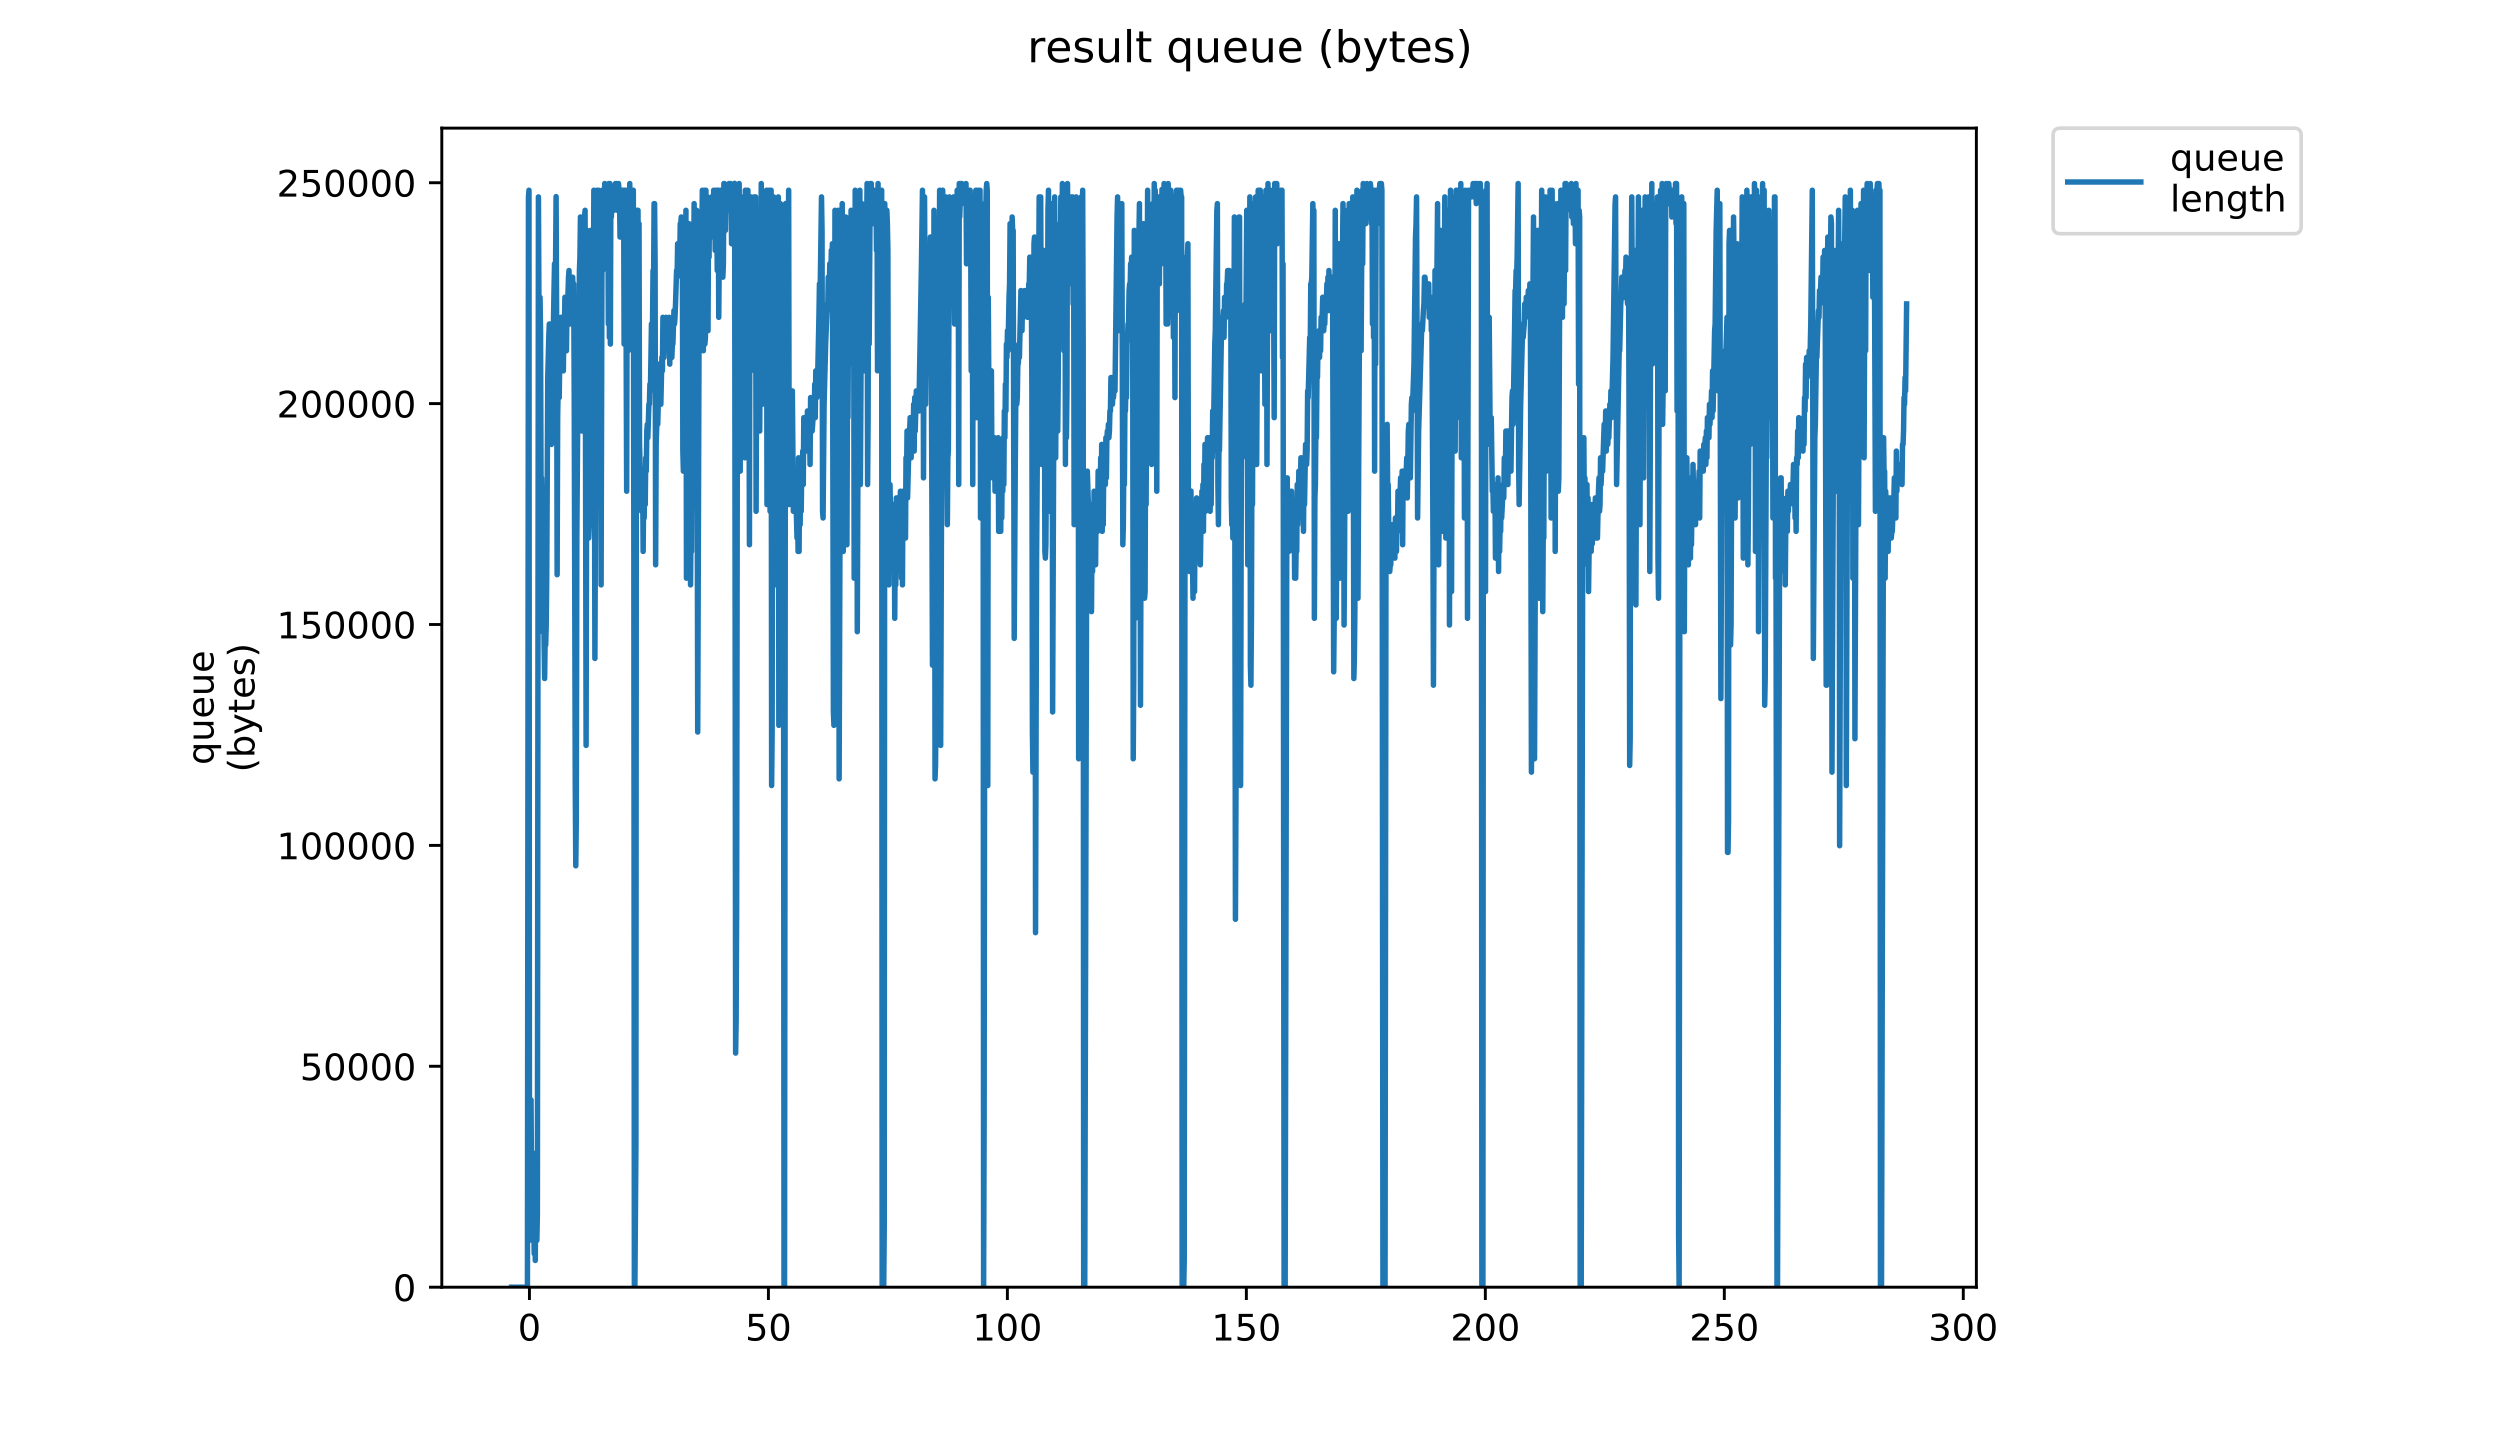 <?xml version="1.0" encoding="utf-8" standalone="no"?>
<!DOCTYPE svg PUBLIC "-//W3C//DTD SVG 1.1//EN"
  "http://www.w3.org/Graphics/SVG/1.1/DTD/svg11.dtd">
<!-- Created with matplotlib (https://matplotlib.org/) -->
<svg height="396pt" version="1.1" viewBox="0 0 684 396" width="684pt" xmlns="http://www.w3.org/2000/svg" xmlns:xlink="http://www.w3.org/1999/xlink">
 <defs>
  <style type="text/css">
*{stroke-linecap:butt;stroke-linejoin:round;}
  </style>
 </defs>
 <g id="figure_1">
  <g id="patch_1">
   <path d="M 0 396 
L 684 396 
L 684 0 
L 0 0 
z
" style="fill:#ffffff;"/>
  </g>
  <g id="axes_1">
   <g id="patch_2">
    <path d="M 120.879 352.174 
L 540.734 352.174 
L 540.734 35.062 
L 120.879 35.062 
z
" style="fill:#ffffff;"/>
   </g>
   <g id="matplotlib.axis_1">
    <g id="xtick_1">
     <g id="line2d_1">
      <defs>
       <path d="M 0 0 
L 0 3.5 
" id="m2d7623008f" style="stroke:#000000;stroke-width:0.8;"/>
      </defs>
      <g>
       <use style="stroke:#000000;stroke-width:0.8;" x="144.853" xlink:href="#m2d7623008f" y="352.174"/>
      </g>
     </g>
     <g id="text_1">
      <!-- 0 -->
      <defs>
       <path d="M 31.781 66.406 
Q 24.172 66.406 20.328 58.906 
Q 16.5 51.422 16.5 36.375 
Q 16.5 21.391 20.328 13.891 
Q 24.172 6.391 31.781 6.391 
Q 39.453 6.391 43.281 13.891 
Q 47.125 21.391 47.125 36.375 
Q 47.125 51.422 43.281 58.906 
Q 39.453 66.406 31.781 66.406 
z
M 31.781 74.219 
Q 44.047 74.219 50.516 64.516 
Q 56.984 54.828 56.984 36.375 
Q 56.984 17.969 50.516 8.266 
Q 44.047 -1.422 31.781 -1.422 
Q 19.531 -1.422 13.062 8.266 
Q 6.594 17.969 6.594 36.375 
Q 6.594 54.828 13.062 64.516 
Q 19.531 74.219 31.781 74.219 
z
" id="DejaVuSans-48"/>
      </defs>
      <g transform="translate(141.672 366.773)scale(0.1 -0.1)">
       <use xlink:href="#DejaVuSans-48"/>
      </g>
     </g>
    </g>
    <g id="xtick_2">
     <g id="line2d_2">
      <g>
       <use style="stroke:#000000;stroke-width:0.8;" x="210.237" xlink:href="#m2d7623008f" y="352.174"/>
      </g>
     </g>
     <g id="text_2">
      <!-- 50 -->
      <defs>
       <path d="M 10.797 72.906 
L 49.516 72.906 
L 49.516 64.594 
L 19.828 64.594 
L 19.828 46.734 
Q 21.969 47.469 24.109 47.828 
Q 26.266 48.188 28.422 48.188 
Q 40.625 48.188 47.75 41.5 
Q 54.891 34.812 54.891 23.391 
Q 54.891 11.625 47.562 5.094 
Q 40.234 -1.422 26.906 -1.422 
Q 22.312 -1.422 17.547 -0.641 
Q 12.797 0.141 7.719 1.703 
L 7.719 11.625 
Q 12.109 9.234 16.797 8.062 
Q 21.484 6.891 26.703 6.891 
Q 35.156 6.891 40.078 11.328 
Q 45.016 15.766 45.016 23.391 
Q 45.016 31 40.078 35.438 
Q 35.156 39.891 26.703 39.891 
Q 22.75 39.891 18.812 39.016 
Q 14.891 38.141 10.797 36.281 
z
" id="DejaVuSans-53"/>
      </defs>
      <g transform="translate(203.874 366.773)scale(0.1 -0.1)">
       <use xlink:href="#DejaVuSans-53"/>
       <use x="63.623" xlink:href="#DejaVuSans-48"/>
      </g>
     </g>
    </g>
    <g id="xtick_3">
     <g id="line2d_3">
      <g>
       <use style="stroke:#000000;stroke-width:0.8;" x="275.62" xlink:href="#m2d7623008f" y="352.174"/>
      </g>
     </g>
     <g id="text_3">
      <!-- 100 -->
      <defs>
       <path d="M 12.406 8.297 
L 28.516 8.297 
L 28.516 63.922 
L 10.984 60.406 
L 10.984 69.391 
L 28.422 72.906 
L 38.281 72.906 
L 38.281 8.297 
L 54.391 8.297 
L 54.391 0 
L 12.406 0 
z
" id="DejaVuSans-49"/>
      </defs>
      <g transform="translate(266.077 366.773)scale(0.1 -0.1)">
       <use xlink:href="#DejaVuSans-49"/>
       <use x="63.623" xlink:href="#DejaVuSans-48"/>
       <use x="127.246" xlink:href="#DejaVuSans-48"/>
      </g>
     </g>
    </g>
    <g id="xtick_4">
     <g id="line2d_4">
      <g>
       <use style="stroke:#000000;stroke-width:0.8;" x="341.004" xlink:href="#m2d7623008f" y="352.174"/>
      </g>
     </g>
     <g id="text_4">
      <!-- 150 -->
      <g transform="translate(331.46 366.773)scale(0.1 -0.1)">
       <use xlink:href="#DejaVuSans-49"/>
       <use x="63.623" xlink:href="#DejaVuSans-53"/>
       <use x="127.246" xlink:href="#DejaVuSans-48"/>
      </g>
     </g>
    </g>
    <g id="xtick_5">
     <g id="line2d_5">
      <g>
       <use style="stroke:#000000;stroke-width:0.8;" x="406.388" xlink:href="#m2d7623008f" y="352.174"/>
      </g>
     </g>
     <g id="text_5">
      <!-- 200 -->
      <defs>
       <path d="M 19.188 8.297 
L 53.609 8.297 
L 53.609 0 
L 7.328 0 
L 7.328 8.297 
Q 12.938 14.109 22.625 23.891 
Q 32.328 33.688 34.812 36.531 
Q 39.547 41.844 41.422 45.531 
Q 43.312 49.219 43.312 52.781 
Q 43.312 58.594 39.234 62.25 
Q 35.156 65.922 28.609 65.922 
Q 23.969 65.922 18.812 64.312 
Q 13.672 62.703 7.812 59.422 
L 7.812 69.391 
Q 13.766 71.781 18.938 73 
Q 24.125 74.219 28.422 74.219 
Q 39.75 74.219 46.484 68.547 
Q 53.219 62.891 53.219 53.422 
Q 53.219 48.922 51.531 44.891 
Q 49.859 40.875 45.406 35.406 
Q 44.188 33.984 37.641 27.219 
Q 31.109 20.453 19.188 8.297 
z
" id="DejaVuSans-50"/>
      </defs>
      <g transform="translate(396.844 366.773)scale(0.1 -0.1)">
       <use xlink:href="#DejaVuSans-50"/>
       <use x="63.623" xlink:href="#DejaVuSans-48"/>
       <use x="127.246" xlink:href="#DejaVuSans-48"/>
      </g>
     </g>
    </g>
    <g id="xtick_6">
     <g id="line2d_6">
      <g>
       <use style="stroke:#000000;stroke-width:0.8;" x="471.772" xlink:href="#m2d7623008f" y="352.174"/>
      </g>
     </g>
     <g id="text_6">
      <!-- 250 -->
      <g transform="translate(462.228 366.773)scale(0.1 -0.1)">
       <use xlink:href="#DejaVuSans-50"/>
       <use x="63.623" xlink:href="#DejaVuSans-53"/>
       <use x="127.246" xlink:href="#DejaVuSans-48"/>
      </g>
     </g>
    </g>
    <g id="xtick_7">
     <g id="line2d_7">
      <g>
       <use style="stroke:#000000;stroke-width:0.8;" x="537.155" xlink:href="#m2d7623008f" y="352.174"/>
      </g>
     </g>
     <g id="text_7">
      <!-- 300 -->
      <defs>
       <path d="M 40.578 39.312 
Q 47.656 37.797 51.625 33 
Q 55.609 28.219 55.609 21.188 
Q 55.609 10.406 48.188 4.484 
Q 40.766 -1.422 27.094 -1.422 
Q 22.516 -1.422 17.656 -0.516 
Q 12.797 0.391 7.625 2.203 
L 7.625 11.719 
Q 11.719 9.328 16.594 8.109 
Q 21.484 6.891 26.812 6.891 
Q 36.078 6.891 40.938 10.547 
Q 45.797 14.203 45.797 21.188 
Q 45.797 27.641 41.281 31.266 
Q 36.766 34.906 28.719 34.906 
L 20.219 34.906 
L 20.219 43.016 
L 29.109 43.016 
Q 36.375 43.016 40.234 45.922 
Q 44.094 48.828 44.094 54.297 
Q 44.094 59.906 40.109 62.906 
Q 36.141 65.922 28.719 65.922 
Q 24.656 65.922 20.016 65.031 
Q 15.375 64.156 9.812 62.312 
L 9.812 71.094 
Q 15.438 72.656 20.344 73.438 
Q 25.25 74.219 29.594 74.219 
Q 40.828 74.219 47.359 69.109 
Q 53.906 64.016 53.906 55.328 
Q 53.906 49.266 50.438 45.094 
Q 46.969 40.922 40.578 39.312 
z
" id="DejaVuSans-51"/>
      </defs>
      <g transform="translate(527.612 366.773)scale(0.1 -0.1)">
       <use xlink:href="#DejaVuSans-51"/>
       <use x="63.623" xlink:href="#DejaVuSans-48"/>
       <use x="127.246" xlink:href="#DejaVuSans-48"/>
      </g>
     </g>
    </g>
   </g>
   <g id="matplotlib.axis_2">
    <g id="ytick_1">
     <g id="line2d_8">
      <defs>
       <path d="M 0 0 
L -3.5 0 
" id="m1f27e682a8" style="stroke:#000000;stroke-width:0.8;"/>
      </defs>
      <g>
       <use style="stroke:#000000;stroke-width:0.8;" x="120.879" xlink:href="#m1f27e682a8" y="352.174"/>
      </g>
     </g>
     <g id="text_8">
      <!-- 0 -->
      <g transform="translate(107.516 355.973)scale(0.1 -0.1)">
       <use xlink:href="#DejaVuSans-48"/>
      </g>
     </g>
    </g>
    <g id="ytick_2">
     <g id="line2d_9">
      <g>
       <use style="stroke:#000000;stroke-width:0.8;" x="120.879" xlink:href="#m1f27e682a8" y="291.737"/>
      </g>
     </g>
     <g id="text_9">
      <!-- 50000 -->
      <g transform="translate(82.066 295.536)scale(0.1 -0.1)">
       <use xlink:href="#DejaVuSans-53"/>
       <use x="63.623" xlink:href="#DejaVuSans-48"/>
       <use x="127.246" xlink:href="#DejaVuSans-48"/>
       <use x="190.869" xlink:href="#DejaVuSans-48"/>
       <use x="254.492" xlink:href="#DejaVuSans-48"/>
      </g>
     </g>
    </g>
    <g id="ytick_3">
     <g id="line2d_10">
      <g>
       <use style="stroke:#000000;stroke-width:0.8;" x="120.879" xlink:href="#m1f27e682a8" y="231.3"/>
      </g>
     </g>
     <g id="text_10">
      <!-- 100000 -->
      <g transform="translate(75.704 235.099)scale(0.1 -0.1)">
       <use xlink:href="#DejaVuSans-49"/>
       <use x="63.623" xlink:href="#DejaVuSans-48"/>
       <use x="127.246" xlink:href="#DejaVuSans-48"/>
       <use x="190.869" xlink:href="#DejaVuSans-48"/>
       <use x="254.492" xlink:href="#DejaVuSans-48"/>
       <use x="318.115" xlink:href="#DejaVuSans-48"/>
      </g>
     </g>
    </g>
    <g id="ytick_4">
     <g id="line2d_11">
      <g>
       <use style="stroke:#000000;stroke-width:0.8;" x="120.879" xlink:href="#m1f27e682a8" y="170.863"/>
      </g>
     </g>
     <g id="text_11">
      <!-- 150000 -->
      <g transform="translate(75.704 174.662)scale(0.1 -0.1)">
       <use xlink:href="#DejaVuSans-49"/>
       <use x="63.623" xlink:href="#DejaVuSans-53"/>
       <use x="127.246" xlink:href="#DejaVuSans-48"/>
       <use x="190.869" xlink:href="#DejaVuSans-48"/>
       <use x="254.492" xlink:href="#DejaVuSans-48"/>
       <use x="318.115" xlink:href="#DejaVuSans-48"/>
      </g>
     </g>
    </g>
    <g id="ytick_5">
     <g id="line2d_12">
      <g>
       <use style="stroke:#000000;stroke-width:0.8;" x="120.879" xlink:href="#m1f27e682a8" y="110.426"/>
      </g>
     </g>
     <g id="text_12">
      <!-- 200000 -->
      <g transform="translate(75.704 114.225)scale(0.1 -0.1)">
       <use xlink:href="#DejaVuSans-50"/>
       <use x="63.623" xlink:href="#DejaVuSans-48"/>
       <use x="127.246" xlink:href="#DejaVuSans-48"/>
       <use x="190.869" xlink:href="#DejaVuSans-48"/>
       <use x="254.492" xlink:href="#DejaVuSans-48"/>
       <use x="318.115" xlink:href="#DejaVuSans-48"/>
      </g>
     </g>
    </g>
    <g id="ytick_6">
     <g id="line2d_13">
      <g>
       <use style="stroke:#000000;stroke-width:0.8;" x="120.879" xlink:href="#m1f27e682a8" y="49.989"/>
      </g>
     </g>
     <g id="text_13">
      <!-- 250000 -->
      <g transform="translate(75.704 53.788)scale(0.1 -0.1)">
       <use xlink:href="#DejaVuSans-50"/>
       <use x="63.623" xlink:href="#DejaVuSans-53"/>
       <use x="127.246" xlink:href="#DejaVuSans-48"/>
       <use x="190.869" xlink:href="#DejaVuSans-48"/>
       <use x="254.492" xlink:href="#DejaVuSans-48"/>
       <use x="318.115" xlink:href="#DejaVuSans-48"/>
      </g>
     </g>
    </g>
    <g id="text_14">
     <!-- queue -->
     <defs>
      <path d="M 14.797 27.297 
Q 14.797 17.391 18.875 11.75 
Q 22.953 6.109 30.078 6.109 
Q 37.203 6.109 41.297 11.75 
Q 45.406 17.391 45.406 27.297 
Q 45.406 37.203 41.297 42.844 
Q 37.203 48.484 30.078 48.484 
Q 22.953 48.484 18.875 42.844 
Q 14.797 37.203 14.797 27.297 
z
M 45.406 8.203 
Q 42.578 3.328 38.25 0.953 
Q 33.938 -1.422 27.875 -1.422 
Q 17.969 -1.422 11.734 6.484 
Q 5.516 14.406 5.516 27.297 
Q 5.516 40.188 11.734 48.094 
Q 17.969 56 27.875 56 
Q 33.938 56 38.25 53.625 
Q 42.578 51.266 45.406 46.391 
L 45.406 54.688 
L 54.391 54.688 
L 54.391 -20.797 
L 45.406 -20.797 
z
" id="DejaVuSans-113"/>
      <path d="M 8.5 21.578 
L 8.5 54.688 
L 17.484 54.688 
L 17.484 21.922 
Q 17.484 14.156 20.5 10.266 
Q 23.531 6.391 29.594 6.391 
Q 36.859 6.391 41.078 11.031 
Q 45.312 15.672 45.312 23.688 
L 45.312 54.688 
L 54.297 54.688 
L 54.297 0 
L 45.312 0 
L 45.312 8.406 
Q 42.047 3.422 37.719 1 
Q 33.406 -1.422 27.688 -1.422 
Q 18.266 -1.422 13.375 4.438 
Q 8.5 10.297 8.5 21.578 
z
M 31.109 56 
z
" id="DejaVuSans-117"/>
      <path d="M 56.203 29.594 
L 56.203 25.203 
L 14.891 25.203 
Q 15.484 15.922 20.484 11.062 
Q 25.484 6.203 34.422 6.203 
Q 39.594 6.203 44.453 7.469 
Q 49.312 8.734 54.109 11.281 
L 54.109 2.781 
Q 49.266 0.734 44.188 -0.344 
Q 39.109 -1.422 33.891 -1.422 
Q 20.797 -1.422 13.156 6.188 
Q 5.516 13.812 5.516 26.812 
Q 5.516 40.234 12.766 48.109 
Q 20.016 56 32.328 56 
Q 43.359 56 49.781 48.891 
Q 56.203 41.797 56.203 29.594 
z
M 47.219 32.234 
Q 47.125 39.594 43.094 43.984 
Q 39.062 48.391 32.422 48.391 
Q 24.906 48.391 20.391 44.141 
Q 15.875 39.891 15.188 32.172 
z
" id="DejaVuSans-101"/>
     </defs>
     <g transform="translate(58.426 209.283)rotate(-90)scale(0.1 -0.1)">
      <use xlink:href="#DejaVuSans-113"/>
      <use x="63.477" xlink:href="#DejaVuSans-117"/>
      <use x="126.855" xlink:href="#DejaVuSans-101"/>
      <use x="188.379" xlink:href="#DejaVuSans-117"/>
      <use x="251.758" xlink:href="#DejaVuSans-101"/>
     </g>
     <!-- (bytes) -->
     <defs>
      <path d="M 31 75.875 
Q 24.469 64.656 21.281 53.656 
Q 18.109 42.672 18.109 31.391 
Q 18.109 20.125 21.312 9.062 
Q 24.516 -2 31 -13.188 
L 23.188 -13.188 
Q 15.875 -1.703 12.234 9.375 
Q 8.594 20.453 8.594 31.391 
Q 8.594 42.281 12.203 53.312 
Q 15.828 64.359 23.188 75.875 
z
" id="DejaVuSans-40"/>
      <path d="M 48.688 27.297 
Q 48.688 37.203 44.609 42.844 
Q 40.531 48.484 33.406 48.484 
Q 26.266 48.484 22.188 42.844 
Q 18.109 37.203 18.109 27.297 
Q 18.109 17.391 22.188 11.75 
Q 26.266 6.109 33.406 6.109 
Q 40.531 6.109 44.609 11.75 
Q 48.688 17.391 48.688 27.297 
z
M 18.109 46.391 
Q 20.953 51.266 25.266 53.625 
Q 29.594 56 35.594 56 
Q 45.562 56 51.781 48.094 
Q 58.016 40.188 58.016 27.297 
Q 58.016 14.406 51.781 6.484 
Q 45.562 -1.422 35.594 -1.422 
Q 29.594 -1.422 25.266 0.953 
Q 20.953 3.328 18.109 8.203 
L 18.109 0 
L 9.078 0 
L 9.078 75.984 
L 18.109 75.984 
z
" id="DejaVuSans-98"/>
      <path d="M 32.172 -5.078 
Q 28.375 -14.844 24.75 -17.812 
Q 21.141 -20.797 15.094 -20.797 
L 7.906 -20.797 
L 7.906 -13.281 
L 13.188 -13.281 
Q 16.891 -13.281 18.938 -11.516 
Q 21 -9.766 23.484 -3.219 
L 25.094 0.875 
L 2.984 54.688 
L 12.5 54.688 
L 29.594 11.922 
L 46.688 54.688 
L 56.203 54.688 
z
" id="DejaVuSans-121"/>
      <path d="M 18.312 70.219 
L 18.312 54.688 
L 36.812 54.688 
L 36.812 47.703 
L 18.312 47.703 
L 18.312 18.016 
Q 18.312 11.328 20.141 9.422 
Q 21.969 7.516 27.594 7.516 
L 36.812 7.516 
L 36.812 0 
L 27.594 0 
Q 17.188 0 13.234 3.875 
Q 9.281 7.766 9.281 18.016 
L 9.281 47.703 
L 2.688 47.703 
L 2.688 54.688 
L 9.281 54.688 
L 9.281 70.219 
z
" id="DejaVuSans-116"/>
      <path d="M 44.281 53.078 
L 44.281 44.578 
Q 40.484 46.531 36.375 47.5 
Q 32.281 48.484 27.875 48.484 
Q 21.188 48.484 17.844 46.438 
Q 14.5 44.391 14.5 40.281 
Q 14.5 37.156 16.891 35.375 
Q 19.281 33.594 26.516 31.984 
L 29.594 31.297 
Q 39.156 29.25 43.188 25.516 
Q 47.219 21.781 47.219 15.094 
Q 47.219 7.469 41.188 3.016 
Q 35.156 -1.422 24.609 -1.422 
Q 20.219 -1.422 15.453 -0.562 
Q 10.688 0.297 5.422 2 
L 5.422 11.281 
Q 10.406 8.688 15.234 7.391 
Q 20.062 6.109 24.812 6.109 
Q 31.156 6.109 34.562 8.281 
Q 37.984 10.453 37.984 14.406 
Q 37.984 18.062 35.516 20.016 
Q 33.062 21.969 24.703 23.781 
L 21.578 24.516 
Q 13.234 26.266 9.516 29.906 
Q 5.812 33.547 5.812 39.891 
Q 5.812 47.609 11.281 51.797 
Q 16.75 56 26.812 56 
Q 31.781 56 36.172 55.266 
Q 40.578 54.547 44.281 53.078 
z
" id="DejaVuSans-115"/>
      <path d="M 8.016 75.875 
L 15.828 75.875 
Q 23.141 64.359 26.781 53.312 
Q 30.422 42.281 30.422 31.391 
Q 30.422 20.453 26.781 9.375 
Q 23.141 -1.703 15.828 -13.188 
L 8.016 -13.188 
Q 14.5 -2 17.703 9.062 
Q 20.906 20.125 20.906 31.391 
Q 20.906 42.672 17.703 53.656 
Q 14.5 64.656 8.016 75.875 
z
" id="DejaVuSans-41"/>
     </defs>
     <g transform="translate(69.624 211.295)rotate(-90)scale(0.1 -0.1)">
      <use xlink:href="#DejaVuSans-40"/>
      <use x="39.014" xlink:href="#DejaVuSans-98"/>
      <use x="102.49" xlink:href="#DejaVuSans-121"/>
      <use x="161.67" xlink:href="#DejaVuSans-116"/>
      <use x="200.879" xlink:href="#DejaVuSans-101"/>
      <use x="262.402" xlink:href="#DejaVuSans-115"/>
      <use x="314.502" xlink:href="#DejaVuSans-41"/>
     </g>
    </g>
   </g>
   <g id="line2d_14">
    <path clip-path="url(#p06de37c83d)" d="M 139.963 352.174 
L 144.306 352.174 
L 144.588 53.876 
L 144.727 52.049 
L 144.867 339.364 
L 145.006 310.091 
L 145.147 317.404 
L 145.29 300.933 
L 145.436 326.554 
L 145.58 326.554 
L 145.871 333.874 
L 146.017 333.874 
L 146.163 343.024 
L 146.309 315.573 
L 146.454 344.854 
L 146.598 319.234 
L 146.741 339.364 
L 146.883 339.364 
L 147.028 332.044 
L 147.314 53.876 
L 147.46 84.989 
L 147.605 172.831 
L 147.75 81.329 
L 147.891 90.479 
L 148.035 134.4 
L 148.174 130.74 
L 148.313 139.89 
L 148.453 136.23 
L 148.595 147.21 
L 148.872 176.491 
L 149.011 185.641 
L 149.155 174.661 
L 149.3 176.491 
L 149.444 171.001 
L 149.584 158.191 
L 149.864 103.29 
L 150.142 92.309 
L 150.282 88.649 
L 150.424 88.649 
L 150.571 112.44 
L 150.716 106.95 
L 150.861 121.59 
L 151 103.29 
L 151.141 105.12 
L 151.576 79.499 
L 151.719 72.179 
L 151.864 81.329 
L 152.004 72.179 
L 152.146 53.789 
L 152.284 84.91 
L 152.43 157.238 
L 152.575 114.27 
L 152.721 105.12 
L 152.863 108.78 
L 153.004 108.78 
L 153.148 97.8 
L 153.294 99.63 
L 153.432 86.819 
L 153.57 95.96 
L 153.71 92.309 
L 153.849 99.63 
L 153.986 94.139 
L 154.125 101.46 
L 154.27 90.479 
L 154.41 90.479 
L 154.552 81.329 
L 154.835 88.649 
L 154.978 95.96 
L 155.119 84.989 
L 155.257 84.989 
L 155.538 75.839 
L 155.682 74.009 
L 155.828 88.649 
L 155.967 75.839 
L 156.109 84.989 
L 156.25 83.159 
L 156.392 88.649 
L 156.675 75.839 
L 156.82 79.499 
L 156.962 77.669 
L 157.107 108.78 
L 157.392 214.922 
L 157.534 236.882 
L 157.677 224.072 
L 157.818 147.21 
L 158.246 90.479 
L 158.388 94.139 
L 158.528 74.009 
L 158.669 70.349 
L 158.809 59.369 
L 159.092 116.1 
L 159.232 117.93 
L 159.372 114.27 
L 159.652 81.329 
L 159.8 84.989 
L 159.937 59.369 
L 160.075 57.539 
L 160.357 203.941 
L 160.632 63.029 
L 160.771 64.859 
L 160.912 139.89 
L 161.057 147.21 
L 161.199 143.55 
L 161.622 63.029 
L 161.765 134.4 
L 161.907 141.72 
L 162.049 108.78 
L 162.19 114.27 
L 162.476 52.049 
L 162.763 180.151 
L 163.19 74.009 
L 163.33 52.049 
L 163.616 123.42 
L 163.756 52.049 
L 163.899 97.8 
L 164.04 57.539 
L 164.18 61.199 
L 164.321 55.709 
L 164.463 160.021 
L 164.748 52.049 
L 164.892 74.009 
L 165.031 53.876 
L 165.17 66.689 
L 165.451 50.219 
L 165.595 59.369 
L 165.738 53.876 
L 165.88 70.349 
L 166.02 53.876 
L 166.161 72.179 
L 166.3 55.709 
L 166.442 88.649 
L 166.581 50.219 
L 166.719 92.309 
L 166.858 50.219 
L 166.996 94.139 
L 167.134 52.049 
L 167.272 59.369 
L 167.41 52.049 
L 167.826 52.049 
L 167.964 57.539 
L 168.243 53.876 
L 168.382 50.219 
L 168.521 53.876 
L 168.66 50.219 
L 168.8 52.049 
L 168.939 57.539 
L 169.225 50.219 
L 169.503 53.876 
L 169.641 64.859 
L 169.779 52.049 
L 169.917 53.876 
L 170.061 53.876 
L 170.201 52.049 
L 170.338 52.049 
L 170.478 64.859 
L 170.616 52.049 
L 170.756 94.139 
L 170.894 52.049 
L 171.032 64.859 
L 171.171 52.049 
L 171.454 134.4 
L 171.596 64.859 
L 171.734 52.049 
L 171.878 95.96 
L 172.024 59.369 
L 172.162 57.539 
L 172.299 50.219 
L 172.437 66.689 
L 172.577 52.049 
L 172.716 52.049 
L 172.856 64.859 
L 172.994 52.049 
L 173.137 53.876 
L 173.276 52.049 
L 173.419 150.87 
L 173.56 352.174 
L 173.704 352.174 
L 173.987 313.743 
L 174.126 70.349 
L 174.268 57.539 
L 174.556 57.539 
L 174.695 99.63 
L 174.839 61.199 
L 174.978 121.59 
L 175.402 138.043 
L 175.542 139.89 
L 175.682 139.89 
L 175.825 130.74 
L 175.964 150.87 
L 176.105 134.4 
L 176.249 141.72 
L 176.391 130.74 
L 176.535 138.043 
L 176.679 125.25 
L 176.821 128.91 
L 176.964 117.93 
L 177.107 116.1 
L 177.248 119.76 
L 177.534 110.61 
L 177.675 110.61 
L 177.813 105.12 
L 177.954 106.95 
L 178.238 88.649 
L 178.383 90.479 
L 178.527 88.649 
L 178.67 74.009 
L 178.813 79.499 
L 178.953 55.709 
L 179.094 55.709 
L 179.236 72.179 
L 179.381 154.531 
L 179.524 121.59 
L 179.809 112.44 
L 179.953 116.1 
L 180.094 110.61 
L 180.235 99.63 
L 180.379 103.29 
L 180.521 103.29 
L 180.805 110.61 
L 181.091 97.8 
L 181.234 101.46 
L 181.377 86.819 
L 181.522 97.8 
L 181.666 97.8 
L 181.808 92.309 
L 181.954 95.96 
L 182.244 86.819 
L 182.529 90.479 
L 182.671 94.139 
L 182.815 92.309 
L 182.957 92.309 
L 183.102 86.819 
L 183.246 99.63 
L 183.389 88.649 
L 183.533 97.8 
L 183.677 95.96 
L 183.819 97.8 
L 183.963 94.139 
L 184.106 94.139 
L 184.393 84.989 
L 184.536 88.649 
L 184.68 86.819 
L 184.825 83.159 
L 185.113 74.009 
L 185.255 75.839 
L 185.398 66.689 
L 185.543 74.009 
L 185.829 70.349 
L 185.973 70.349 
L 186.114 61.199 
L 186.256 61.199 
L 186.394 59.369 
L 186.538 64.859 
L 186.681 63.029 
L 186.826 123.42 
L 186.969 128.91 
L 187.113 125.25 
L 187.252 114.27 
L 187.391 84.989 
L 187.53 83.159 
L 187.671 57.539 
L 187.817 158.191 
L 187.956 152.701 
L 188.233 99.63 
L 188.517 61.199 
L 188.933 160.021 
L 189.073 143.55 
L 189.21 150.87 
L 189.632 66.689 
L 189.77 77.669 
L 189.908 55.709 
L 190.194 136.23 
L 190.337 114.27 
L 190.479 59.369 
L 190.62 57.539 
L 190.895 200.281 
L 191.312 75.839 
L 191.451 59.369 
L 191.589 64.859 
L 191.734 79.499 
L 191.873 77.669 
L 192.156 52.049 
L 192.297 92.309 
L 192.44 95.96 
L 192.579 57.539 
L 192.718 52.049 
L 192.855 94.139 
L 192.996 92.309 
L 193.137 52.049 
L 193.276 61.199 
L 193.418 63.029 
L 193.564 53.876 
L 193.71 90.479 
L 193.854 59.369 
L 193.998 70.349 
L 194.14 55.709 
L 194.282 64.859 
L 194.42 55.709 
L 194.558 64.859 
L 194.696 53.876 
L 194.835 53.876 
L 194.977 55.709 
L 195.122 64.859 
L 195.26 52.049 
L 195.538 55.709 
L 195.679 68.519 
L 195.819 52.049 
L 195.957 55.709 
L 196.095 52.049 
L 196.234 74.009 
L 196.375 52.049 
L 196.513 52.049 
L 196.65 86.819 
L 196.933 53.876 
L 197.072 52.049 
L 197.349 68.519 
L 197.49 52.049 
L 197.633 52.049 
L 197.773 75.839 
L 197.916 72.179 
L 198.057 50.219 
L 198.196 50.219 
L 198.336 52.049 
L 198.475 63.029 
L 198.613 52.049 
L 198.892 52.049 
L 199.031 57.539 
L 199.174 55.709 
L 199.452 50.219 
L 199.595 57.539 
L 199.739 57.539 
L 199.879 50.219 
L 200.017 52.049 
L 200.155 66.689 
L 200.293 52.049 
L 200.435 66.689 
L 200.574 52.049 
L 200.711 53.876 
L 200.851 53.876 
L 200.991 50.163 
L 201.268 288.123 
L 201.406 278.973 
L 201.547 247.862 
L 201.822 52.049 
L 201.96 55.709 
L 202.238 50.219 
L 202.378 121.59 
L 202.516 128.91 
L 202.659 59.369 
L 202.802 53.876 
L 202.946 72.179 
L 203.083 72.179 
L 203.222 114.27 
L 203.363 53.876 
L 203.638 84.989 
L 203.776 125.25 
L 203.913 52.049 
L 204.053 86.819 
L 204.197 52.049 
L 204.338 110.61 
L 204.619 52.049 
L 204.762 66.689 
L 204.904 94.139 
L 205.046 149.04 
L 205.184 68.519 
L 205.329 68.519 
L 205.472 53.876 
L 205.749 72.179 
L 205.892 61.199 
L 206.036 68.519 
L 206.177 99.63 
L 206.316 53.876 
L 206.453 101.46 
L 206.59 99.63 
L 206.729 53.876 
L 206.868 139.89 
L 207.154 64.859 
L 207.434 72.179 
L 207.573 114.27 
L 207.711 59.369 
L 207.855 117.93 
L 208.281 50.219 
L 208.565 110.61 
L 208.708 72.179 
L 208.854 86.819 
L 208.992 77.669 
L 209.131 55.709 
L 209.275 61.199 
L 209.558 75.839 
L 209.703 52.049 
L 209.846 138.043 
L 210.128 52.049 
L 210.271 108.78 
L 210.41 97.8 
L 210.548 52.049 
L 210.694 139.89 
L 210.978 52.049 
L 211.117 214.922 
L 211.257 200.281 
L 211.395 117.93 
L 211.538 101.46 
L 211.679 53.876 
L 211.963 108.78 
L 212.242 55.709 
L 212.383 160.021 
L 212.668 61.199 
L 212.806 112.44 
L 212.945 53.876 
L 213.087 198.451 
L 213.513 55.709 
L 213.653 101.46 
L 213.795 64.859 
L 213.937 68.519 
L 214.079 57.539 
L 214.22 57.539 
L 214.36 125.25 
L 214.505 352.174 
L 214.65 352.174 
L 214.93 55.709 
L 215.072 70.349 
L 215.211 61.199 
L 215.353 68.519 
L 215.495 64.859 
L 215.639 64.859 
L 215.779 52.049 
L 215.925 138.043 
L 216.07 123.42 
L 216.21 123.42 
L 216.355 116.1 
L 216.5 121.59 
L 216.787 106.95 
L 217.067 139.89 
L 217.211 128.91 
L 217.356 130.74 
L 217.635 130.74 
L 218.06 147.21 
L 218.203 130.74 
L 218.347 150.87 
L 218.486 125.25 
L 218.631 150.87 
L 218.776 128.91 
L 218.921 143.55 
L 219.065 127.08 
L 219.21 139.89 
L 219.348 128.91 
L 219.488 128.91 
L 219.631 123.42 
L 219.773 132.57 
L 219.92 114.27 
L 220.065 121.59 
L 220.21 121.59 
L 220.35 119.76 
L 220.493 123.42 
L 220.777 116.1 
L 220.919 112.44 
L 221.064 117.93 
L 221.347 114.27 
L 221.492 117.93 
L 221.636 127.08 
L 221.779 108.78 
L 221.92 114.27 
L 222.064 114.27 
L 222.206 117.93 
L 222.345 116.1 
L 222.63 110.61 
L 222.77 114.27 
L 222.911 105.12 
L 223.055 114.27 
L 223.199 101.46 
L 223.342 108.78 
L 223.486 108.78 
L 223.63 106.95 
L 224.056 86.819 
L 224.2 77.669 
L 224.345 83.159 
L 224.765 53.876 
L 224.909 63.029 
L 225.051 139.89 
L 225.191 141.72 
L 225.474 110.61 
L 225.9 94.139 
L 226.321 83.159 
L 226.464 84.989 
L 226.606 75.839 
L 226.748 75.839 
L 226.891 77.669 
L 227.031 72.179 
L 227.17 72.179 
L 227.309 75.839 
L 227.449 68.519 
L 227.588 74.009 
L 227.733 66.689 
L 228.018 194.791 
L 228.161 198.451 
L 228.442 57.539 
L 228.726 95.96 
L 228.868 79.499 
L 229.014 75.839 
L 229.299 57.539 
L 229.444 94.139 
L 229.587 213.092 
L 229.869 130.74 
L 230.291 63.029 
L 230.431 55.709 
L 230.717 150.87 
L 231.283 72.179 
L 231.425 59.369 
L 231.713 149.04 
L 231.855 112.44 
L 232 114.219 
L 232.287 61.199 
L 232.429 72.179 
L 232.571 95.96 
L 232.714 94.139 
L 232.852 57.539 
L 232.991 64.859 
L 233.131 99.63 
L 233.27 79.499 
L 233.554 70.349 
L 233.7 158.191 
L 233.982 52.049 
L 234.125 77.669 
L 234.265 53.876 
L 234.409 90.479 
L 234.553 172.831 
L 234.693 136.23 
L 234.973 53.876 
L 235.115 57.539 
L 235.258 52.049 
L 235.402 132.57 
L 235.83 55.709 
L 235.974 95.96 
L 236.111 99.63 
L 236.388 63.029 
L 236.525 101.46 
L 236.8 59.369 
L 236.942 77.669 
L 237.233 50.219 
L 237.373 132.57 
L 237.515 114.27 
L 237.661 53.876 
L 237.806 94.139 
L 238.095 50.219 
L 238.239 53.876 
L 238.377 50.219 
L 238.517 61.199 
L 238.659 52.049 
L 238.799 61.199 
L 238.941 52.049 
L 239.085 52.049 
L 239.365 57.327 
L 239.514 55.709 
L 239.658 52.049 
L 239.802 68.519 
L 239.941 52.049 
L 240.087 101.46 
L 240.232 50.219 
L 240.37 70.349 
L 240.655 52.049 
L 240.945 52.049 
L 241.083 64.859 
L 241.221 52.049 
L 241.359 352.174 
L 241.785 352.174 
L 241.931 335.704 
L 242.071 55.709 
L 242.216 63.029 
L 242.363 59.369 
L 242.502 74.009 
L 242.642 57.539 
L 242.785 61.199 
L 242.925 68.519 
L 243.062 141.72 
L 243.209 160.021 
L 243.355 134.4 
L 243.5 132.57 
L 243.79 147.21 
L 243.936 150.87 
L 244.371 138.043 
L 244.515 150.87 
L 244.658 141.72 
L 244.799 169.171 
L 244.942 147.21 
L 245.087 160.021 
L 245.232 136.23 
L 245.369 156.361 
L 245.506 136.23 
L 245.643 145.38 
L 245.78 143.55 
L 245.918 149.04 
L 246.064 136.23 
L 246.208 139.89 
L 246.353 134.4 
L 246.498 138.043 
L 246.636 158.191 
L 246.773 138.043 
L 246.91 160.021 
L 247.05 134.4 
L 247.187 143.55 
L 247.33 138.043 
L 247.469 147.21 
L 247.606 134.4 
L 247.744 147.21 
L 247.883 125.25 
L 248.022 132.57 
L 248.163 117.93 
L 248.308 136.23 
L 248.735 119.76 
L 248.875 117.93 
L 249.015 114.27 
L 249.154 117.93 
L 249.291 125.25 
L 249.429 114.27 
L 249.566 121.59 
L 249.703 117.93 
L 249.841 119.76 
L 249.979 110.61 
L 250.122 123.42 
L 250.263 108.78 
L 250.407 117.93 
L 250.697 106.95 
L 250.982 110.61 
L 251.119 106.95 
L 251.263 106.95 
L 251.409 112.44 
L 252.108 72.179 
L 252.386 52.049 
L 252.531 75.839 
L 252.67 130.74 
L 252.954 53.876 
L 253.244 110.61 
L 253.389 95.96 
L 253.532 94.139 
L 253.678 84.989 
L 253.824 88.649 
L 253.969 79.499 
L 254.114 77.669 
L 254.261 70.349 
L 254.406 74.009 
L 254.546 64.859 
L 254.686 66.689 
L 254.976 139.89 
L 255.121 181.981 
L 255.259 123.42 
L 255.398 114.27 
L 255.537 57.539 
L 255.678 83.159 
L 255.82 213.092 
L 255.961 209.432 
L 256.101 194.791 
L 256.245 143.55 
L 256.392 139.89 
L 256.668 110.61 
L 256.947 84.989 
L 257.085 52.049 
L 257.223 72.179 
L 257.362 203.941 
L 257.918 52.049 
L 258.058 61.199 
L 258.2 108.78 
L 258.337 95.96 
L 258.619 64.859 
L 258.761 53.876 
L 259.049 121.59 
L 259.192 143.55 
L 259.332 125.25 
L 259.471 123.42 
L 259.758 53.876 
L 260.038 66.689 
L 260.182 55.709 
L 260.324 72.179 
L 260.61 59.369 
L 260.752 68.519 
L 260.894 53.876 
L 261.176 88.649 
L 261.319 53.876 
L 261.459 88.649 
L 261.599 55.709 
L 261.745 64.859 
L 261.887 52.049 
L 262.167 59.369 
L 262.306 132.57 
L 262.448 50.219 
L 262.588 59.369 
L 262.865 50.219 
L 263.008 53.876 
L 263.153 50.219 
L 263.296 52.049 
L 263.58 52.049 
L 263.866 55.709 
L 264.295 50.219 
L 264.438 72.179 
L 264.58 53.876 
L 264.719 52.049 
L 264.86 52.049 
L 265.004 64.859 
L 265.145 53.876 
L 265.285 52.049 
L 265.43 52.049 
L 265.574 61.199 
L 265.72 101.46 
L 266.006 63.029 
L 266.144 132.57 
L 266.283 59.369 
L 266.422 59.369 
L 266.563 103.29 
L 266.706 59.318 
L 266.988 52.049 
L 267.133 114.27 
L 267.276 108.78 
L 267.417 61.199 
L 267.557 52.049 
L 267.702 106.95 
L 267.844 59.369 
L 268.128 52.049 
L 268.271 141.72 
L 268.55 55.709 
L 268.689 83.159 
L 268.828 74.009 
L 268.971 86.819 
L 269.114 352.174 
L 269.258 306.423 
L 269.544 68.519 
L 269.824 52.049 
L 269.969 50.219 
L 270.11 52.049 
L 270.255 214.922 
L 270.396 81.329 
L 270.539 105.12 
L 270.681 106.95 
L 270.821 128.91 
L 270.966 110.61 
L 271.105 108.78 
L 271.249 101.46 
L 271.39 128.91 
L 271.531 130.74 
L 271.675 127.08 
L 271.955 130.74 
L 272.094 119.76 
L 272.24 134.4 
L 272.525 130.74 
L 272.667 134.4 
L 272.809 130.74 
L 272.952 130.74 
L 273.092 119.76 
L 273.236 145.38 
L 273.375 128.91 
L 273.518 145.38 
L 273.661 127.08 
L 273.801 145.38 
L 273.94 123.42 
L 274.079 141.72 
L 274.222 125.25 
L 274.365 134.4 
L 274.507 119.76 
L 274.648 132.57 
L 274.791 112.44 
L 274.934 119.76 
L 275.076 105.12 
L 275.218 112.44 
L 275.358 94.139 
L 275.5 97.8 
L 275.641 90.479 
L 275.782 95.96 
L 276.072 81.329 
L 276.217 77.669 
L 276.359 61.199 
L 276.644 61.199 
L 276.783 75.839 
L 276.922 59.369 
L 277.061 63.029 
L 277.202 63.029 
L 277.487 174.661 
L 277.77 128.91 
L 277.91 110.61 
L 278.053 108.78 
L 278.191 110.61 
L 278.334 108.78 
L 278.477 99.63 
L 278.621 99.418 
L 278.765 94.139 
L 278.909 97.8 
L 279.329 79.499 
L 279.613 90.479 
L 279.756 83.159 
L 280.043 86.819 
L 280.327 79.499 
L 280.469 81.329 
L 280.613 84.989 
L 280.753 84.989 
L 280.894 81.329 
L 281.036 83.159 
L 281.179 86.819 
L 281.322 84.989 
L 281.466 77.669 
L 281.609 77.669 
L 281.752 70.349 
L 282.036 79.499 
L 282.179 79.499 
L 282.322 106.95 
L 282.466 200.281 
L 282.609 211.262 
L 282.893 66.689 
L 283.036 64.859 
L 283.178 88.649 
L 283.322 255.182 
L 283.603 152.701 
L 283.888 114.27 
L 284.028 101.46 
L 284.313 53.876 
L 284.456 83.159 
L 284.596 74.009 
L 284.736 53.876 
L 285.015 127.08 
L 285.156 116.1 
L 285.303 123.42 
L 285.589 68.519 
L 285.734 97.8 
L 285.874 150.87 
L 286.016 152.701 
L 286.159 149.04 
L 286.437 99.63 
L 286.584 94.139 
L 286.721 57.539 
L 286.865 52.049 
L 287.147 139.89 
L 287.289 134.4 
L 287.711 55.709 
L 287.851 61.199 
L 287.997 194.791 
L 288.557 53.876 
L 288.835 125.25 
L 289.114 72.179 
L 289.253 70.349 
L 289.395 117.93 
L 289.533 103.29 
L 289.67 68.519 
L 289.809 70.349 
L 289.954 61.199 
L 290.099 74.009 
L 290.244 53.876 
L 290.391 64.859 
L 290.532 64.859 
L 290.669 50.219 
L 290.807 70.349 
L 290.944 53.876 
L 291.082 95.96 
L 291.36 52.049 
L 291.498 127.08 
L 291.635 55.709 
L 291.773 119.76 
L 291.919 106.95 
L 292.064 50.219 
L 292.21 64.859 
L 292.355 59.369 
L 292.637 75.839 
L 292.775 53.876 
L 292.913 55.709 
L 293.051 77.669 
L 293.192 53.876 
L 293.33 63.029 
L 293.468 53.876 
L 293.606 83.159 
L 293.743 61.199 
L 293.881 143.55 
L 294.018 63.029 
L 294.156 55.709 
L 294.293 106.95 
L 294.431 53.876 
L 294.569 143.55 
L 294.706 132.57 
L 294.844 63.029 
L 294.981 57.539 
L 295.118 207.602 
L 295.53 66.689 
L 295.67 74.009 
L 295.807 53.876 
L 295.945 86.819 
L 296.082 84.989 
L 296.22 52.049 
L 296.357 94.139 
L 296.496 352.174 
L 296.785 352.174 
L 297.35 136.23 
L 297.495 128.91 
L 297.777 138.043 
L 297.922 143.55 
L 298.067 160.021 
L 298.206 149.04 
L 298.347 163.681 
L 298.486 138.043 
L 298.631 167.341 
L 298.778 145.38 
L 298.925 156.361 
L 299.063 139.89 
L 299.2 152.701 
L 299.338 134.4 
L 299.475 143.55 
L 299.615 138.043 
L 299.755 154.531 
L 299.893 136.23 
L 300.031 145.38 
L 300.168 141.72 
L 300.306 145.38 
L 300.446 128.91 
L 300.586 132.57 
L 300.725 132.57 
L 300.866 128.91 
L 301.011 138.043 
L 301.149 125.25 
L 301.287 138.043 
L 301.425 121.59 
L 301.563 145.38 
L 301.705 128.91 
L 301.85 143.55 
L 301.995 125.25 
L 302.141 128.91 
L 302.286 125.25 
L 302.425 132.57 
L 302.566 119.76 
L 302.704 130.74 
L 302.842 119.76 
L 302.98 117.93 
L 303.118 119.76 
L 303.256 116.1 
L 303.394 119.76 
L 303.538 117.93 
L 303.676 112.44 
L 303.815 112.44 
L 303.953 103.29 
L 304.091 106.95 
L 304.229 103.29 
L 304.367 110.61 
L 304.506 106.95 
L 304.643 108.78 
L 304.782 106.95 
L 304.923 103.29 
L 305.062 106.95 
L 305.628 59.369 
L 305.774 53.876 
L 305.919 90.479 
L 306.064 74.009 
L 306.21 70.349 
L 306.355 57.539 
L 306.499 57.539 
L 306.642 83.159 
L 306.926 55.709 
L 307.208 149.04 
L 307.347 143.55 
L 307.489 125.25 
L 307.633 132.57 
L 307.778 110.61 
L 307.923 112.44 
L 308.064 105.12 
L 308.206 108.78 
L 308.348 94.139 
L 308.489 92.309 
L 308.627 88.649 
L 308.769 88.649 
L 308.914 79.499 
L 309.061 77.669 
L 309.199 79.499 
L 309.338 72.179 
L 309.482 74.009 
L 309.62 70.349 
L 309.758 72.179 
L 309.905 90.479 
L 310.051 207.602 
L 310.196 185.641 
L 310.34 63.029 
L 310.479 95.96 
L 310.624 169.171 
L 311.326 75.839 
L 311.469 74.009 
L 311.75 55.709 
L 312.034 192.961 
L 312.452 66.689 
L 312.591 94.139 
L 312.872 61.199 
L 313.014 92.309 
L 313.155 163.681 
L 313.298 161.851 
L 313.439 119.76 
L 313.577 138.043 
L 313.991 52.049 
L 314.135 108.78 
L 314.273 112.44 
L 314.411 75.839 
L 314.549 74.009 
L 314.687 57.539 
L 314.963 119.76 
L 315.101 127.08 
L 315.239 64.859 
L 315.383 55.709 
L 315.521 110.61 
L 315.659 103.29 
L 315.797 50.219 
L 315.935 77.669 
L 316.073 52.049 
L 316.211 61.199 
L 316.35 57.539 
L 316.494 134.4 
L 316.636 59.369 
L 316.781 63.029 
L 317.065 53.876 
L 317.209 77.669 
L 317.353 53.876 
L 317.632 53.876 
L 317.772 72.179 
L 317.915 51.837 
L 318.055 66.689 
L 318.202 53.876 
L 318.349 63.029 
L 318.489 50.219 
L 318.63 55.709 
L 318.769 52.049 
L 318.909 52.049 
L 319.048 88.649 
L 319.325 57.539 
L 319.468 88.649 
L 319.61 50.219 
L 319.75 53.876 
L 319.889 75.839 
L 320.034 52.049 
L 320.179 53.876 
L 320.319 52.049 
L 320.463 63.029 
L 320.609 57.539 
L 320.754 86.819 
L 320.894 64.859 
L 321.039 92.309 
L 321.179 53.876 
L 321.321 66.689 
L 321.464 108.78 
L 321.609 53.876 
L 321.749 55.709 
L 321.894 52.049 
L 322.039 84.989 
L 322.18 52.049 
L 322.323 68.519 
L 322.461 52.049 
L 322.606 64.859 
L 322.747 53.876 
L 322.885 83.159 
L 323.023 52.049 
L 323.161 53.876 
L 323.299 53.876 
L 323.436 352.174 
L 323.865 352.174 
L 324.006 344.854 
L 324.283 74.009 
L 324.426 74.009 
L 324.572 70.349 
L 324.863 70.349 
L 325.008 66.689 
L 325.153 145.38 
L 325.292 145.38 
L 325.431 156.361 
L 325.709 147.21 
L 325.849 134.349 
L 325.989 150.87 
L 326.128 143.55 
L 326.406 163.681 
L 326.545 149.04 
L 326.684 149.04 
L 326.824 161.851 
L 326.966 143.55 
L 327.11 152.701 
L 327.401 136.23 
L 327.547 149.04 
L 327.693 143.55 
L 327.839 145.38 
L 327.984 150.87 
L 328.124 150.87 
L 328.264 147.21 
L 328.409 154.531 
L 328.556 145.38 
L 328.703 145.38 
L 328.844 134.4 
L 328.983 145.38 
L 329.122 132.57 
L 329.261 145.38 
L 329.401 127.08 
L 329.541 138.043 
L 329.68 121.59 
L 329.826 139.89 
L 329.968 127.08 
L 330.108 125.25 
L 330.25 127.08 
L 330.388 119.76 
L 330.527 123.42 
L 330.666 123.42 
L 330.807 119.76 
L 330.952 123.369 
L 331.093 139.89 
L 331.237 123.42 
L 331.376 138.043 
L 331.516 121.59 
L 331.657 125.25 
L 331.798 112.44 
L 331.938 123.42 
L 332.362 94.139 
L 332.503 90.479 
L 332.785 68.519 
L 332.93 57.539 
L 333.073 55.709 
L 333.218 132.57 
L 333.358 143.55 
L 333.498 123.42 
L 333.637 123.268 
L 334.196 90.479 
L 334.336 90.479 
L 334.475 86.819 
L 334.614 86.819 
L 334.754 84.989 
L 334.897 92.309 
L 335.041 81.329 
L 335.185 83.159 
L 335.331 83.159 
L 335.47 86.819 
L 335.608 77.669 
L 335.748 77.669 
L 335.888 74.009 
L 336.03 79.499 
L 336.169 77.669 
L 336.312 74.009 
L 336.452 79.499 
L 336.594 75.839 
L 336.741 81.329 
L 336.883 136.23 
L 337.024 143.55 
L 337.165 132.57 
L 337.307 147.21 
L 337.446 132.57 
L 337.726 59.369 
L 338.014 251.522 
L 338.442 154.531 
L 338.72 97.8 
L 338.863 97.8 
L 339.002 59.369 
L 339.141 59.369 
L 339.419 214.922 
L 339.696 101.46 
L 339.836 125.25 
L 340.113 84.989 
L 340.257 94.139 
L 340.4 121.59 
L 340.544 119.76 
L 340.684 83.159 
L 340.823 95.96 
L 341.103 57.539 
L 341.391 154.531 
L 341.963 53.876 
L 342.108 181.981 
L 342.25 187.471 
L 342.393 169.171 
L 342.537 121.59 
L 342.679 138.043 
L 342.968 55.709 
L 343.255 127.08 
L 343.398 63.029 
L 343.54 53.876 
L 343.682 125.25 
L 343.824 127.08 
L 344.242 52.049 
L 344.384 59.369 
L 344.526 52.049 
L 344.666 83.159 
L 344.805 52.049 
L 344.944 97.8 
L 345.088 101.46 
L 345.369 53.876 
L 345.514 86.769 
L 345.653 53.876 
L 345.792 53.876 
L 346.075 110.61 
L 346.356 52.049 
L 346.497 55.709 
L 346.642 127.08 
L 346.923 50.219 
L 347.068 90.479 
L 347.345 53.876 
L 347.485 90.479 
L 347.625 52.049 
L 347.765 63.029 
L 347.907 86.819 
L 348.053 63.029 
L 348.193 68.519 
L 348.333 53.876 
L 348.616 114.27 
L 348.754 50.219 
L 348.897 55.709 
L 349.039 66.689 
L 349.325 50.219 
L 349.472 66.689 
L 349.751 52.049 
L 349.892 57.539 
L 350.034 57.539 
L 350.179 53.876 
L 350.319 53.876 
L 350.46 52.049 
L 350.602 53.876 
L 350.747 52.049 
L 350.893 97.8 
L 351.038 72.179 
L 351.329 352.174 
L 351.619 352.174 
L 352.048 154.531 
L 352.194 130.74 
L 352.341 150.87 
L 352.487 141.72 
L 352.632 150.87 
L 352.921 138.043 
L 353.066 149.04 
L 353.211 149.04 
L 353.351 134.4 
L 353.64 149.04 
L 353.777 147.21 
L 353.922 150.87 
L 354.067 138.043 
L 354.208 158.191 
L 354.351 145.38 
L 354.496 158.191 
L 354.642 148.99 
L 354.787 150.87 
L 354.926 132.57 
L 355.07 143.55 
L 355.362 128.91 
L 355.504 132.57 
L 355.643 132.57 
L 355.782 136.23 
L 355.928 125.25 
L 356.068 139.89 
L 356.206 130.74 
L 356.347 141.72 
L 356.489 125.25 
L 356.63 145.38 
L 356.771 128.91 
L 356.915 138.043 
L 357.204 121.59 
L 357.35 127.08 
L 357.488 127.08 
L 357.631 123.42 
L 357.769 106.95 
L 357.914 108.78 
L 358.335 92.309 
L 358.479 95.96 
L 358.625 77.669 
L 358.77 77.669 
L 358.911 75.839 
L 359.193 55.709 
L 359.332 63.029 
L 359.472 57.539 
L 359.611 169.171 
L 359.756 136.23 
L 359.894 132.57 
L 360.032 116.1 
L 360.172 119.76 
L 360.318 103.29 
L 360.464 103.29 
L 360.603 94.139 
L 360.743 95.96 
L 360.882 90.479 
L 361.026 97.8 
L 361.171 92.309 
L 361.31 95.96 
L 361.454 86.819 
L 361.597 88.649 
L 361.743 86.819 
L 361.888 81.329 
L 362.028 81.329 
L 362.173 90.479 
L 362.317 86.819 
L 362.46 88.649 
L 362.604 83.159 
L 362.893 83.159 
L 363.038 77.669 
L 363.177 84.989 
L 363.316 75.839 
L 363.455 84.989 
L 363.595 74.009 
L 363.735 79.499 
L 363.878 75.839 
L 364.171 75.839 
L 364.314 77.669 
L 364.456 75.839 
L 364.602 81.329 
L 364.893 183.811 
L 365.039 169.171 
L 365.323 57.539 
L 365.6 169.171 
L 366.03 106.95 
L 366.313 66.689 
L 366.458 86.819 
L 366.596 158.191 
L 366.738 147.21 
L 366.881 127.08 
L 367.025 136.23 
L 367.303 70.349 
L 367.444 55.709 
L 367.734 171.001 
L 367.872 152.701 
L 368.01 117.93 
L 368.148 132.57 
L 368.431 74.009 
L 368.569 57.539 
L 368.708 128.91 
L 368.849 139.89 
L 368.991 119.76 
L 369.136 55.709 
L 369.278 84.989 
L 369.418 55.709 
L 369.558 74.009 
L 369.701 128.91 
L 369.839 117.93 
L 370.123 53.876 
L 370.414 185.641 
L 370.553 180.151 
L 370.691 167.341 
L 370.829 121.59 
L 370.974 110.61 
L 371.255 52.049 
L 371.399 160.021 
L 371.538 163.681 
L 372.112 59.369 
L 372.256 61.199 
L 372.401 95.96 
L 372.684 52.049 
L 372.828 72.179 
L 372.969 50.219 
L 373.111 59.369 
L 373.389 53.876 
L 373.53 52.049 
L 373.673 61.199 
L 373.953 50.219 
L 374.233 59.369 
L 374.376 52.049 
L 374.665 52.049 
L 374.807 53.876 
L 374.944 50.219 
L 375.09 52.049 
L 375.228 61.199 
L 375.371 52.049 
L 375.515 88.649 
L 375.66 52.049 
L 375.805 92.309 
L 375.949 52.049 
L 376.091 128.91 
L 376.231 55.709 
L 376.374 99.63 
L 376.516 52.049 
L 376.657 55.709 
L 376.944 52.049 
L 377.084 53.876 
L 377.229 53.876 
L 377.517 50.219 
L 377.659 61.199 
L 377.941 50.219 
L 378.084 52.049 
L 378.369 352.174 
L 378.949 352.174 
L 379.232 128.91 
L 379.377 132.57 
L 379.521 116.1 
L 379.662 134.4 
L 379.805 132.57 
L 379.949 143.55 
L 380.087 145.38 
L 380.23 156.361 
L 380.37 154.531 
L 380.51 154.531 
L 380.795 145.38 
L 380.935 143.55 
L 381.073 147.21 
L 381.215 143.55 
L 381.5 147.21 
L 381.64 152.701 
L 381.785 141.72 
L 381.926 143.55 
L 382.065 150.87 
L 382.206 141.72 
L 382.347 145.38 
L 382.487 134.4 
L 382.632 141.72 
L 382.777 136.23 
L 382.916 141.72 
L 383.197 130.74 
L 383.343 132.57 
L 383.486 145.38 
L 383.623 128.91 
L 383.762 149.04 
L 383.901 128.91 
L 384.041 134.4 
L 384.183 128.91 
L 384.325 130.74 
L 384.463 130.74 
L 384.605 132.57 
L 384.888 125.25 
L 385.028 136.23 
L 385.316 117.93 
L 385.456 116.1 
L 385.596 123.42 
L 385.738 121.59 
L 385.875 130.74 
L 386.151 110.61 
L 386.291 108.78 
L 386.431 112.44 
L 386.862 99.63 
L 387.283 64.859 
L 387.425 61.199 
L 387.57 53.876 
L 387.856 141.72 
L 388.139 117.93 
L 389.008 88.649 
L 389.154 90.429 
L 389.443 84.989 
L 389.587 83.159 
L 389.734 75.839 
L 389.88 75.839 
L 390.023 77.669 
L 390.312 83.159 
L 390.457 83.159 
L 390.603 81.329 
L 390.749 83.159 
L 390.896 77.669 
L 391.041 86.819 
L 391.183 86.819 
L 391.471 81.329 
L 391.615 90.479 
L 391.759 84.989 
L 392.046 145.38 
L 392.191 187.471 
L 392.616 74.009 
L 392.894 101.46 
L 393.317 55.709 
L 393.461 141.72 
L 393.603 154.531 
L 393.748 141.72 
L 394.168 63.029 
L 394.306 68.519 
L 394.45 64.859 
L 394.59 132.57 
L 394.733 145.38 
L 395.3 53.876 
L 395.577 147.21 
L 395.859 61.199 
L 396.002 64.859 
L 396.143 77.669 
L 396.288 57.539 
L 396.433 75.628 
L 396.573 171.001 
L 396.857 52.049 
L 396.998 79.499 
L 397.14 161.851 
L 397.419 68.519 
L 397.557 63.029 
L 397.703 88.649 
L 397.846 53.876 
L 397.99 53.876 
L 398.133 123.42 
L 398.41 52.049 
L 398.55 52.049 
L 398.692 114.27 
L 398.835 57.539 
L 398.978 63.029 
L 399.118 52.049 
L 399.262 90.479 
L 399.4 63.029 
L 399.537 97.8 
L 399.678 50.219 
L 399.815 125.25 
L 400.104 53.876 
L 400.242 64.859 
L 400.382 86.819 
L 400.526 74.009 
L 400.666 141.72 
L 400.803 53.876 
L 400.941 52.049 
L 401.082 79.499 
L 401.224 79.499 
L 401.365 55.709 
L 401.506 169.171 
L 401.79 52.049 
L 401.934 52.049 
L 402.077 53.876 
L 402.216 52.049 
L 402.354 53.876 
L 402.497 52.049 
L 402.639 53.876 
L 402.777 52.049 
L 402.918 52.049 
L 403.057 50.219 
L 403.339 53.876 
L 403.477 53.876 
L 403.619 50.219 
L 403.764 50.219 
L 403.902 55.709 
L 404.04 50.219 
L 404.179 53.876 
L 404.324 52.049 
L 404.61 52.049 
L 404.748 50.219 
L 404.885 52.049 
L 405.023 50.219 
L 405.161 55.709 
L 405.299 53.876 
L 405.436 352.174 
L 405.724 352.174 
L 405.87 72.179 
L 406.014 53.876 
L 406.158 66.689 
L 406.3 55.709 
L 406.438 161.851 
L 406.581 52.049 
L 406.726 68.519 
L 406.864 50.219 
L 407.01 121.59 
L 407.152 119.76 
L 407.297 86.819 
L 407.441 86.819 
L 407.729 121.59 
L 407.871 119.76 
L 408.016 114.27 
L 408.303 134.4 
L 408.445 132.57 
L 408.588 139.89 
L 408.729 132.57 
L 408.873 136.23 
L 409.013 132.57 
L 409.157 152.701 
L 409.3 138.043 
L 409.44 141.72 
L 409.58 136.23 
L 409.722 147.21 
L 409.863 130.74 
L 410.008 156.361 
L 410.15 132.57 
L 410.29 150.87 
L 410.431 143.55 
L 410.573 145.38 
L 410.716 134.4 
L 410.856 141.72 
L 411.289 132.57 
L 411.434 136.23 
L 411.579 125.25 
L 411.72 127.08 
L 411.86 132.57 
L 412.002 117.93 
L 412.141 127.08 
L 412.282 125.25 
L 412.428 117.93 
L 412.565 132.57 
L 412.702 117.93 
L 412.84 121.59 
L 412.977 119.76 
L 413.115 121.59 
L 413.252 117.93 
L 413.39 128.91 
L 413.679 108.78 
L 413.817 106.95 
L 413.957 116.1 
L 414.385 90.479 
L 414.53 79.499 
L 414.672 79.499 
L 414.811 74.009 
L 414.95 75.839 
L 415.088 70.349 
L 415.363 50.219 
L 415.5 127.08 
L 415.638 138.043 
L 416.052 110.61 
L 416.613 88.649 
L 416.751 92.309 
L 417.028 88.649 
L 417.166 83.159 
L 417.447 86.819 
L 417.589 81.329 
L 417.728 83.159 
L 417.869 81.329 
L 418.014 83.159 
L 418.151 79.499 
L 418.432 86.819 
L 418.576 77.669 
L 418.715 83.159 
L 418.996 211.262 
L 419.135 185.641 
L 419.278 97.8 
L 419.568 59.369 
L 419.71 88.649 
L 419.848 207.602 
L 420.265 103.29 
L 420.403 119.76 
L 420.679 63.029 
L 420.821 66.689 
L 421.103 163.681 
L 421.241 136.23 
L 421.386 139.89 
L 421.81 52.049 
L 422.1 167.341 
L 422.242 143.55 
L 422.386 147.21 
L 422.671 72.179 
L 422.811 53.876 
L 423.099 128.91 
L 423.244 94.139 
L 423.384 103.29 
L 423.527 57.539 
L 423.671 55.709 
L 423.815 99.63 
L 424.096 52.049 
L 424.382 141.72 
L 424.663 52.049 
L 424.944 110.61 
L 425.22 55.709 
L 425.358 77.669 
L 425.503 150.87 
L 425.787 57.539 
L 425.93 74.009 
L 426.211 55.709 
L 426.352 134.4 
L 426.495 130.74 
L 426.776 68.519 
L 426.915 74.009 
L 427.053 52.049 
L 427.197 53.876 
L 427.485 86.819 
L 427.629 55.709 
L 427.919 83.159 
L 428.202 50.219 
L 428.345 74.009 
L 428.488 50.219 
L 428.63 52.049 
L 428.913 52.049 
L 429.058 53.876 
L 429.198 52.049 
L 429.341 53.876 
L 429.626 53.876 
L 429.771 57.539 
L 429.912 50.219 
L 430.053 59.369 
L 430.193 53.876 
L 430.334 53.876 
L 430.478 61.199 
L 430.618 53.876 
L 430.763 55.709 
L 430.906 53.876 
L 431.047 66.689 
L 431.187 50.219 
L 431.328 63.029 
L 431.473 53.876 
L 431.617 57.539 
L 431.759 52.049 
L 431.902 105.12 
L 432.046 57.539 
L 432.191 59.369 
L 432.336 352.174 
L 432.621 352.174 
L 433.051 132.57 
L 433.195 134.4 
L 433.34 119.76 
L 433.484 141.72 
L 433.624 130.74 
L 433.766 134.4 
L 433.911 149.04 
L 434.055 149.04 
L 434.197 132.57 
L 434.34 154.531 
L 434.484 136.23 
L 434.627 161.851 
L 434.772 150.87 
L 434.916 150.87 
L 435.06 141.72 
L 435.351 150.87 
L 435.496 138.043 
L 435.634 148.829 
L 435.775 145.38 
L 435.92 138.043 
L 436.067 139.89 
L 436.211 147.21 
L 436.488 136.23 
L 436.629 147.21 
L 436.771 147.21 
L 436.915 139.89 
L 437.058 147.21 
L 437.342 134.4 
L 437.486 130.74 
L 437.629 139.89 
L 437.767 138.043 
L 437.91 125.25 
L 438.052 132.57 
L 438.337 125.25 
L 438.475 128.91 
L 438.893 116.1 
L 439.032 121.59 
L 439.176 119.76 
L 439.319 112.44 
L 439.465 123.42 
L 439.61 114.27 
L 439.747 121.59 
L 439.89 121.59 
L 440.034 117.93 
L 440.173 119.76 
L 440.454 110.61 
L 440.599 114.27 
L 440.744 106.95 
L 440.89 114.27 
L 441.324 97.8 
L 441.883 55.709 
L 442.02 53.876 
L 442.298 132.57 
L 443.009 95.96 
L 443.148 95.96 
L 443.436 83.159 
L 443.581 81.329 
L 443.726 75.839 
L 443.872 79.499 
L 444.017 77.669 
L 444.3 81.329 
L 444.588 74.009 
L 444.731 77.669 
L 444.874 70.349 
L 445.161 81.329 
L 445.305 83.159 
L 445.452 75.839 
L 445.59 79.499 
L 445.734 123.42 
L 445.879 209.432 
L 446.017 202.111 
L 446.165 81.329 
L 446.304 75.839 
L 446.451 53.876 
L 446.736 112.44 
L 447.303 68.519 
L 447.444 154.531 
L 447.582 165.511 
L 447.721 127.08 
L 447.859 127.08 
L 447.997 83.159 
L 448.136 77.669 
L 448.274 53.876 
L 448.696 143.55 
L 448.833 106.95 
L 448.976 101.46 
L 449.259 57.539 
L 449.404 70.349 
L 449.546 121.59 
L 449.686 130.74 
L 449.824 90.479 
L 449.966 83.159 
L 450.113 53.876 
L 450.258 90.479 
L 450.397 79.499 
L 450.535 95.96 
L 450.673 63.029 
L 450.811 70.349 
L 450.953 66.689 
L 451.095 53.876 
L 451.382 156.361 
L 451.521 121.59 
L 451.659 57.539 
L 451.797 77.669 
L 451.935 50.219 
L 452.074 99.63 
L 452.214 55.709 
L 452.352 68.519 
L 452.489 59.369 
L 452.636 97.8 
L 452.776 61.199 
L 452.918 59.369 
L 453.197 92.309 
L 453.487 53.876 
L 453.628 152.701 
L 453.766 163.681 
L 454.056 57.539 
L 454.195 99.63 
L 454.333 52.049 
L 454.472 68.519 
L 454.611 64.859 
L 454.756 50.219 
L 454.898 116.1 
L 455.04 105.12 
L 455.325 55.709 
L 455.463 52.049 
L 455.602 106.95 
L 455.741 53.876 
L 455.879 50.219 
L 456.017 53.876 
L 456.16 52.049 
L 456.437 55.709 
L 456.577 50.219 
L 456.855 53.876 
L 456.998 52.049 
L 457.279 52.049 
L 457.418 59.369 
L 457.696 52.049 
L 457.838 55.709 
L 457.983 52.049 
L 458.271 59.369 
L 458.414 50.219 
L 458.557 61.199 
L 458.701 50.219 
L 458.845 112.44 
L 458.982 53.876 
L 459.124 68.519 
L 459.267 337.534 
L 459.412 352.174 
L 459.697 57.539 
L 459.841 68.519 
L 460.125 53.876 
L 460.262 116.1 
L 460.403 57.539 
L 460.548 119.76 
L 460.688 55.709 
L 460.832 172.831 
L 460.97 130.74 
L 461.108 138.043 
L 461.246 128.91 
L 461.384 141.72 
L 461.521 125.25 
L 461.659 141.72 
L 461.8 138.043 
L 461.937 154.531 
L 462.078 136.23 
L 462.223 143.55 
L 462.365 143.55 
L 462.507 152.701 
L 462.645 130.74 
L 462.783 149.04 
L 462.925 138.043 
L 463.069 141.72 
L 463.206 127.08 
L 463.348 134.4 
L 463.489 134.4 
L 463.626 139.89 
L 463.763 132.57 
L 463.901 143.55 
L 464.043 132.57 
L 464.187 138.043 
L 464.332 136.23 
L 464.479 132.57 
L 464.618 136.23 
L 464.893 128.91 
L 465.03 141.72 
L 465.168 123.42 
L 465.309 128.91 
L 465.448 125.25 
L 465.734 125.25 
L 466.016 128.91 
L 466.159 121.59 
L 466.447 121.59 
L 466.586 119.76 
L 466.731 127.08 
L 466.872 117.93 
L 467.011 125.25 
L 467.15 114.27 
L 467.287 117.93 
L 467.425 114.27 
L 467.567 119.76 
L 467.708 110.61 
L 467.852 116.1 
L 467.995 112.44 
L 468.136 112.44 
L 468.28 106.95 
L 468.417 114.27 
L 468.558 101.46 
L 468.702 112.44 
L 469.116 90.479 
L 469.26 88.649 
L 469.541 63.029 
L 469.831 52.049 
L 470.116 106.95 
L 470.401 59.369 
L 470.545 55.709 
L 470.831 191.131 
L 471.116 125.25 
L 471.259 125.25 
L 471.533 110.61 
L 471.671 110.61 
L 471.808 108.78 
L 471.945 95.96 
L 472.082 97.8 
L 472.223 95.96 
L 472.507 86.819 
L 472.65 233.222 
L 472.788 233.222 
L 472.925 224.072 
L 473.063 66.689 
L 473.201 63.029 
L 473.339 63.029 
L 473.477 176.491 
L 473.615 171.001 
L 473.89 103.29 
L 474.028 105.12 
L 474.302 59.369 
L 474.439 72.179 
L 474.721 141.72 
L 474.86 119.76 
L 475.14 68.519 
L 475.277 66.689 
L 475.552 136.23 
L 475.689 121.59 
L 475.826 81.329 
L 476.101 74.009 
L 476.242 105.12 
L 476.38 103.29 
L 476.667 53.876 
L 476.957 152.701 
L 477.247 68.519 
L 477.392 75.839 
L 477.535 57.539 
L 477.809 74.009 
L 477.946 52.049 
L 478.084 70.349 
L 478.221 154.531 
L 478.358 141.72 
L 478.771 53.876 
L 478.909 121.59 
L 479.049 108.78 
L 479.187 53.876 
L 479.325 53.876 
L 479.463 103.29 
L 479.6 53.876 
L 479.88 75.839 
L 480.019 50.219 
L 480.158 55.709 
L 480.295 150.87 
L 480.576 52.049 
L 480.715 117.93 
L 480.853 64.859 
L 480.992 55.709 
L 481.131 172.831 
L 481.41 119.76 
L 481.69 53.876 
L 481.831 53.876 
L 481.971 105.12 
L 482.111 90.479 
L 482.251 50.219 
L 482.39 83.159 
L 482.53 74.009 
L 482.672 52.049 
L 482.816 192.961 
L 482.958 185.641 
L 483.239 125.25 
L 483.379 125.25 
L 483.943 57.539 
L 484.231 105.12 
L 484.374 88.649 
L 484.513 94.139 
L 484.652 114.27 
L 484.792 94.139 
L 484.933 92.309 
L 485.071 141.72 
L 485.209 116.1 
L 485.495 53.876 
L 485.634 53.876 
L 485.772 158.191 
L 485.911 147.21 
L 486.188 352.174 
L 486.328 352.174 
L 486.905 143.55 
L 487.179 130.74 
L 487.317 130.74 
L 487.455 147.21 
L 487.593 145.38 
L 487.731 136.23 
L 488.165 156.361 
L 488.308 143.55 
L 488.447 160.021 
L 488.589 143.55 
L 488.731 145.38 
L 488.876 136.23 
L 489.017 145.38 
L 489.164 134.4 
L 489.302 139.89 
L 489.443 134.4 
L 489.586 138.043 
L 489.865 132.57 
L 490.004 132.57 
L 490.143 136.23 
L 490.282 132.57 
L 490.42 134.4 
L 490.561 132.57 
L 490.703 127.08 
L 490.849 138.043 
L 490.989 132.57 
L 491.129 141.72 
L 491.271 130.74 
L 491.413 145.38 
L 491.558 125.25 
L 491.703 127.08 
L 491.849 117.93 
L 491.994 125.25 
L 492.14 114.27 
L 492.285 123.42 
L 492.431 116.1 
L 492.722 119.76 
L 492.867 117.93 
L 493.011 121.59 
L 493.153 117.93 
L 493.291 123.42 
L 493.434 114.27 
L 493.581 121.59 
L 493.725 108.78 
L 493.865 112.44 
L 494.006 99.63 
L 494.148 108.78 
L 494.289 97.8 
L 494.432 103.29 
L 494.576 97.8 
L 494.717 97.8 
L 494.862 99.63 
L 495.004 95.96 
L 495.145 101.46 
L 495.426 88.649 
L 495.845 52.049 
L 496.124 180.151 
L 496.402 139.89 
L 496.539 119.76 
L 496.677 116.1 
L 496.952 97.8 
L 497.093 97.8 
L 497.528 84.989 
L 497.676 86.819 
L 497.814 79.499 
L 497.952 83.159 
L 498.228 75.839 
L 498.371 75.839 
L 498.649 81.329 
L 498.791 70.349 
L 498.931 75.839 
L 499.077 75.839 
L 499.215 68.519 
L 499.36 74.009 
L 499.643 187.471 
L 499.79 187.471 
L 499.938 79.499 
L 500.085 64.859 
L 500.232 79.499 
L 500.37 112.44 
L 500.938 59.369 
L 501.085 61.199 
L 501.228 211.262 
L 501.644 117.93 
L 501.92 94.139 
L 502.198 68.519 
L 502.488 134.4 
L 503.046 57.539 
L 503.184 81.329 
L 503.321 231.392 
L 503.604 149.04 
L 504.166 66.689 
L 504.305 130.74 
L 504.444 125.25 
L 504.722 64.859 
L 504.86 53.876 
L 504.998 59.369 
L 505.136 214.922 
L 505.555 97.8 
L 505.692 63.029 
L 505.83 72.179 
L 505.976 95.96 
L 506.119 92.309 
L 506.257 52.049 
L 506.534 116.1 
L 506.809 57.539 
L 506.946 158.191 
L 507.223 84.989 
L 507.364 99.63 
L 507.503 202.111 
L 508.053 68.519 
L 508.193 57.539 
L 508.469 143.55 
L 508.892 64.859 
L 509.035 77.669 
L 509.181 55.709 
L 509.321 59.369 
L 509.459 112.44 
L 509.597 103.29 
L 509.875 52.049 
L 510.015 125.25 
L 510.296 55.709 
L 510.437 95.96 
L 510.576 55.709 
L 510.714 55.709 
L 510.852 50.219 
L 510.99 53.876 
L 511.133 52.049 
L 511.278 52.049 
L 511.424 53.876 
L 511.569 74.009 
L 511.707 50.219 
L 511.983 74.009 
L 512.121 74.009 
L 512.262 55.709 
L 512.407 81.329 
L 512.547 75.839 
L 512.687 55.709 
L 512.832 68.519 
L 513.112 139.89 
L 513.249 52.049 
L 513.524 52.049 
L 513.661 50.219 
L 513.798 55.709 
L 514.073 50.219 
L 514.211 55.709 
L 514.348 52.049 
L 514.493 352.174 
L 514.782 352.174 
L 515.354 119.76 
L 515.492 130.74 
L 515.634 128.91 
L 515.772 158.191 
L 515.911 134.4 
L 516.187 139.89 
L 516.325 141.72 
L 516.462 141.72 
L 516.599 150.87 
L 516.74 138.043 
L 516.878 136.23 
L 517.169 136.23 
L 517.458 147.21 
L 517.603 145.38 
L 517.74 145.38 
L 518.016 136.23 
L 518.156 136.23 
L 518.297 130.74 
L 518.434 136.23 
L 518.571 136.23 
L 518.708 141.72 
L 518.845 123.42 
L 518.985 134.4 
L 519.122 128.91 
L 519.259 128.91 
L 519.401 130.74 
L 519.541 127.08 
L 519.685 127.08 
L 519.83 128.91 
L 520.117 128.91 
L 520.254 127.08 
L 520.391 132.57 
L 520.529 121.59 
L 520.672 121.59 
L 520.809 117.93 
L 520.946 108.78 
L 521.084 110.61 
L 521.228 103.29 
L 521.369 106.95 
L 521.65 83.159 
L 521.65 83.159 
" style="fill:none;stroke:#1f77b4;stroke-linecap:square;stroke-width:1.5;"/>
   </g>
   <g id="patch_3">
    <path d="M 120.879 352.174 
L 120.879 35.062 
" style="fill:none;stroke:#000000;stroke-linecap:square;stroke-linejoin:miter;stroke-width:0.8;"/>
   </g>
   <g id="patch_4">
    <path d="M 540.734 352.174 
L 540.734 35.062 
" style="fill:none;stroke:#000000;stroke-linecap:square;stroke-linejoin:miter;stroke-width:0.8;"/>
   </g>
   <g id="patch_5">
    <path d="M 120.879 352.174 
L 540.734 352.174 
" style="fill:none;stroke:#000000;stroke-linecap:square;stroke-linejoin:miter;stroke-width:0.8;"/>
   </g>
   <g id="patch_6">
    <path d="M 120.879 35.062 
L 540.734 35.062 
" style="fill:none;stroke:#000000;stroke-linecap:square;stroke-linejoin:miter;stroke-width:0.8;"/>
   </g>
   <g id="legend_1">
    <g id="patch_7">
     <path d="M 563.727 63.938 
L 627.602 63.938 
Q 629.602 63.938 629.602 61.938 
L 629.602 37.062 
Q 629.602 35.062 627.602 35.062 
L 563.727 35.062 
Q 561.727 35.062 561.727 37.062 
L 561.727 61.938 
Q 561.727 63.938 563.727 63.938 
z
" style="fill:#ffffff;opacity:0.8;stroke:#cccccc;stroke-linejoin:miter;"/>
    </g>
    <g id="line2d_15">
     <path d="M 565.727 49.8 
L 585.727 49.8 
" style="fill:none;stroke:#1f77b4;stroke-linecap:square;stroke-width:1.5;"/>
    </g>
    <g id="line2d_16"/>
    <g id="text_15">
     <!-- queue -->
     <g transform="translate(593.727 46.661)scale(0.1 -0.1)">
      <use xlink:href="#DejaVuSans-113"/>
      <use x="63.477" xlink:href="#DejaVuSans-117"/>
      <use x="126.855" xlink:href="#DejaVuSans-101"/>
      <use x="188.379" xlink:href="#DejaVuSans-117"/>
      <use x="251.758" xlink:href="#DejaVuSans-101"/>
     </g>
     <!-- length -->
     <defs>
      <path d="M 9.422 75.984 
L 18.406 75.984 
L 18.406 0 
L 9.422 0 
z
" id="DejaVuSans-108"/>
      <path d="M 54.891 33.016 
L 54.891 0 
L 45.906 0 
L 45.906 32.719 
Q 45.906 40.484 42.875 44.328 
Q 39.844 48.188 33.797 48.188 
Q 26.516 48.188 22.312 43.547 
Q 18.109 38.922 18.109 30.906 
L 18.109 0 
L 9.078 0 
L 9.078 54.688 
L 18.109 54.688 
L 18.109 46.188 
Q 21.344 51.125 25.703 53.562 
Q 30.078 56 35.797 56 
Q 45.219 56 50.047 50.172 
Q 54.891 44.344 54.891 33.016 
z
" id="DejaVuSans-110"/>
      <path d="M 45.406 27.984 
Q 45.406 37.75 41.375 43.109 
Q 37.359 48.484 30.078 48.484 
Q 22.859 48.484 18.828 43.109 
Q 14.797 37.75 14.797 27.984 
Q 14.797 18.266 18.828 12.891 
Q 22.859 7.516 30.078 7.516 
Q 37.359 7.516 41.375 12.891 
Q 45.406 18.266 45.406 27.984 
z
M 54.391 6.781 
Q 54.391 -7.172 48.188 -13.984 
Q 42 -20.797 29.203 -20.797 
Q 24.469 -20.797 20.266 -20.094 
Q 16.062 -19.391 12.109 -17.922 
L 12.109 -9.188 
Q 16.062 -11.328 19.922 -12.344 
Q 23.781 -13.375 27.781 -13.375 
Q 36.625 -13.375 41.016 -8.766 
Q 45.406 -4.156 45.406 5.172 
L 45.406 9.625 
Q 42.625 4.781 38.281 2.391 
Q 33.938 0 27.875 0 
Q 17.828 0 11.672 7.656 
Q 5.516 15.328 5.516 27.984 
Q 5.516 40.672 11.672 48.328 
Q 17.828 56 27.875 56 
Q 33.938 56 38.281 53.609 
Q 42.625 51.219 45.406 46.391 
L 45.406 54.688 
L 54.391 54.688 
z
" id="DejaVuSans-103"/>
      <path d="M 54.891 33.016 
L 54.891 0 
L 45.906 0 
L 45.906 32.719 
Q 45.906 40.484 42.875 44.328 
Q 39.844 48.188 33.797 48.188 
Q 26.516 48.188 22.312 43.547 
Q 18.109 38.922 18.109 30.906 
L 18.109 0 
L 9.078 0 
L 9.078 75.984 
L 18.109 75.984 
L 18.109 46.188 
Q 21.344 51.125 25.703 53.562 
Q 30.078 56 35.797 56 
Q 45.219 56 50.047 50.172 
Q 54.891 44.344 54.891 33.016 
z
" id="DejaVuSans-104"/>
     </defs>
     <g transform="translate(593.727 57.859)scale(0.1 -0.1)">
      <use xlink:href="#DejaVuSans-108"/>
      <use x="27.783" xlink:href="#DejaVuSans-101"/>
      <use x="89.307" xlink:href="#DejaVuSans-110"/>
      <use x="152.686" xlink:href="#DejaVuSans-103"/>
      <use x="216.162" xlink:href="#DejaVuSans-116"/>
      <use x="255.371" xlink:href="#DejaVuSans-104"/>
     </g>
    </g>
   </g>
  </g>
  <g id="text_16">
   <!-- result queue (bytes) -->
   <defs>
    <path d="M 41.109 46.297 
Q 39.594 47.172 37.812 47.578 
Q 36.031 48 33.891 48 
Q 26.266 48 22.188 43.047 
Q 18.109 38.094 18.109 28.812 
L 18.109 0 
L 9.078 0 
L 9.078 54.688 
L 18.109 54.688 
L 18.109 46.188 
Q 20.953 51.172 25.484 53.578 
Q 30.031 56 36.531 56 
Q 37.453 56 38.578 55.875 
Q 39.703 55.766 41.062 55.516 
z
" id="DejaVuSans-114"/>
    <path id="DejaVuSans-32"/>
   </defs>
   <g transform="translate(281.073 17.038)scale(0.12 -0.12)">
    <use xlink:href="#DejaVuSans-114"/>
    <use x="41.082" xlink:href="#DejaVuSans-101"/>
    <use x="102.605" xlink:href="#DejaVuSans-115"/>
    <use x="154.705" xlink:href="#DejaVuSans-117"/>
    <use x="218.084" xlink:href="#DejaVuSans-108"/>
    <use x="245.867" xlink:href="#DejaVuSans-116"/>
    <use x="285.076" xlink:href="#DejaVuSans-32"/>
    <use x="316.863" xlink:href="#DejaVuSans-113"/>
    <use x="380.34" xlink:href="#DejaVuSans-117"/>
    <use x="443.719" xlink:href="#DejaVuSans-101"/>
    <use x="505.242" xlink:href="#DejaVuSans-117"/>
    <use x="568.621" xlink:href="#DejaVuSans-101"/>
    <use x="630.145" xlink:href="#DejaVuSans-32"/>
    <use x="661.932" xlink:href="#DejaVuSans-40"/>
    <use x="700.945" xlink:href="#DejaVuSans-98"/>
    <use x="764.422" xlink:href="#DejaVuSans-121"/>
    <use x="823.602" xlink:href="#DejaVuSans-116"/>
    <use x="862.811" xlink:href="#DejaVuSans-101"/>
    <use x="924.334" xlink:href="#DejaVuSans-115"/>
    <use x="976.434" xlink:href="#DejaVuSans-41"/>
   </g>
  </g>
 </g>
 <defs>
  <clipPath id="p06de37c83d">
   <rect height="317.112" width="419.855" x="120.879" y="35.062"/>
  </clipPath>
 </defs>
</svg>
